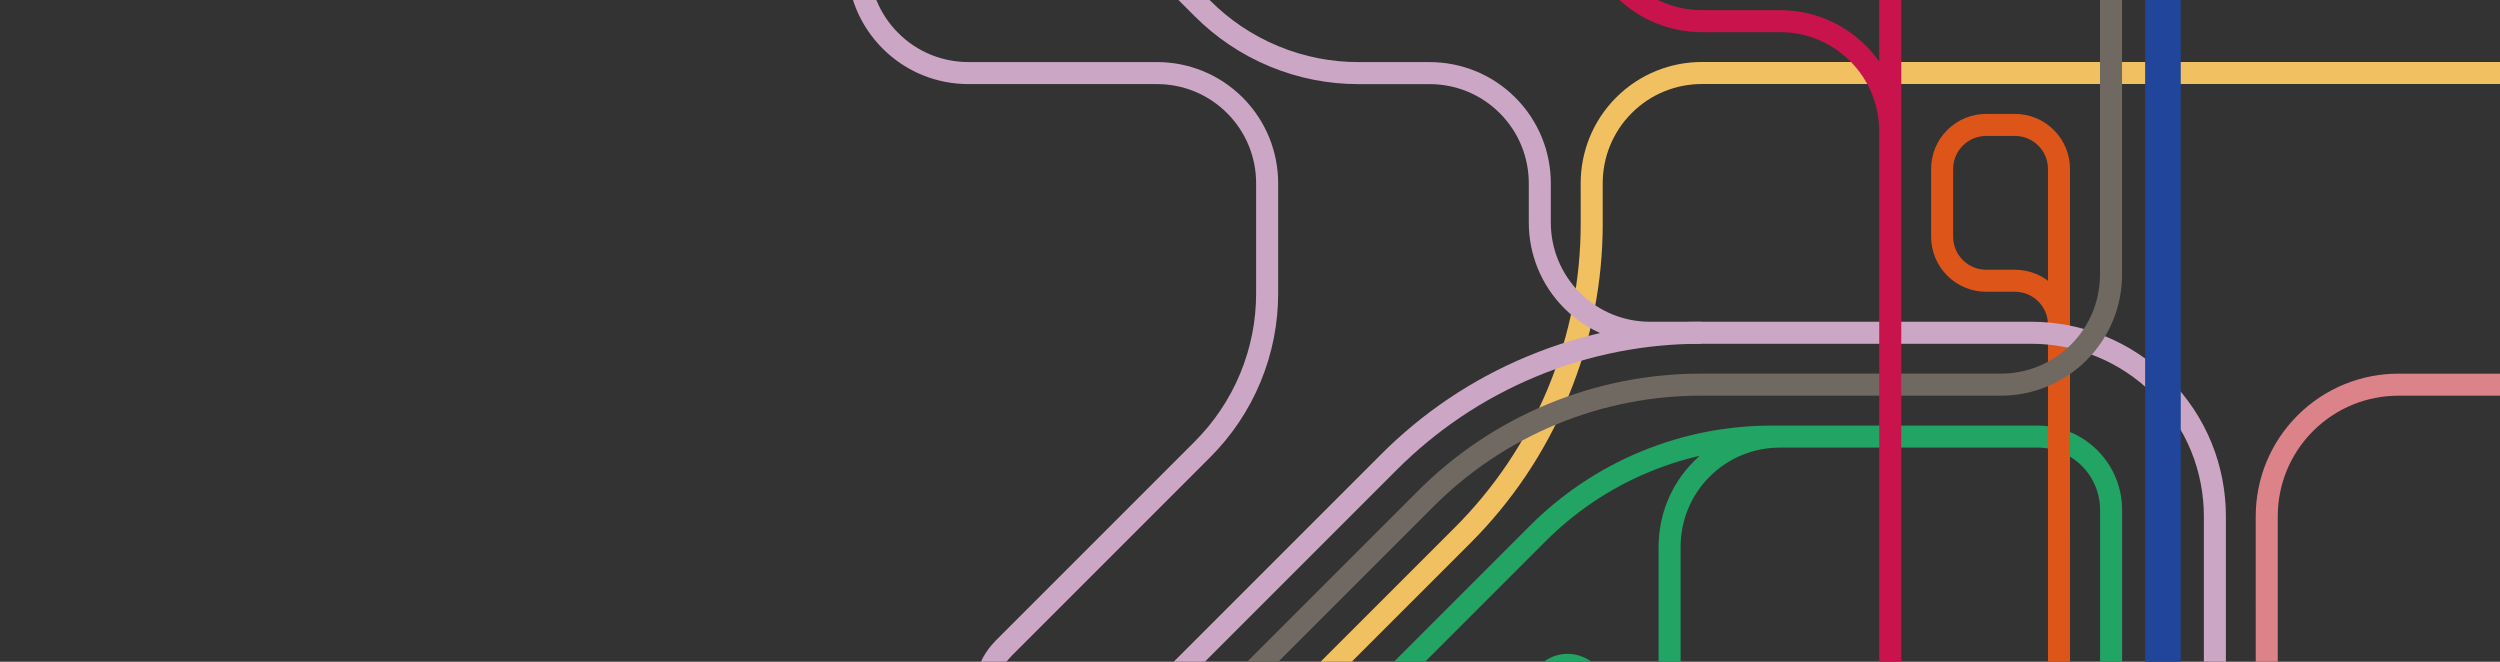 <?xml version="1.0" encoding="utf-8"?>
<!-- Generator: Adobe Illustrator 16.0.0, SVG Export Plug-In . SVG Version: 6.00 Build 0)  -->
<!DOCTYPE svg PUBLIC "-//W3C//DTD SVG 1.1//EN" "http://www.w3.org/Graphics/SVG/1.1/DTD/svg11.dtd">
<svg version="1.1" id="图层_1" xmlns="http://www.w3.org/2000/svg" xmlns:xlink="http://www.w3.org/1999/xlink" x="0px" y="0px"
	 width="193px" height="51.085px" viewBox="241.45 240.556 193 51.085" enable-background="new 241.45 240.556 193 51.085"
	 xml:space="preserve">
<rect x="241.45" y="240.556" width="193" height="51.085" fill="#333333" stroke="none"/>
<g id="线路">
	<path id="B82" fill="none" stroke="#1C2A55" stroke-width="1.701" stroke-linejoin="round" stroke-miterlimit="10" d="
		M89.776,444.25h208.188c3.619,0,7.296-0.688,10.85-2.156c3.551-1.473,6.637-3.586,9.194-6.146l90.319-90.316
		c2.565-2.564,6.108-4.15,10.022-4.15c3.912,0,7.457,1.586,10.021,4.15l15.392,15.391c3.078,3.078,7.33,4.98,12.026,4.98
		s8.948-1.902,12.026-4.98l37.505-37.504c3.078-3.078,7.33-4.98,12.023-4.98c4.695,0,8.947,1.904,12.025,4.98L691.29,485.436
		c3.07,3.07,6.772,5.607,11.035,7.373c4.264,1.766,8.676,2.59,13.018,2.59h2.277"/>
	<g id="B80">
		<path id="B80下行" fill="none" stroke="#006038" stroke-width="1.701" stroke-linejoin="round" stroke-miterlimit="10" d="
			M655.386,566.287c-1.539,1.539-2.49,3.666-2.49,6.018c0,2.348,0.951,4.475,2.49,6.014l0.729,0.729
			c0.813,0.813,1.314,1.938,1.314,3.18c0,1.24-0.504,2.365-1.314,3.178l-0.518,0.518c-0.813,0.813-1.938,1.314-3.178,1.314
			c-1.242,0-2.365-0.504-3.18-1.314l-6.4-6.398c-1.537-1.539-3.664-2.49-6.012-2.49c-2.351,0-4.476,0.951-6.015,2.49"/>
		<path id="B80上行" fill="none" stroke="#026636" stroke-width="1.701" stroke-linejoin="round" stroke-miterlimit="10" d="
			M884.478,449.734l-51.73,51.732c-3.07,3.068-6.773,5.605-11.035,7.375c-4.262,1.764-8.676,2.588-13.018,2.588h-45.354h-43.987
			c-2.808,0-5.657,0.533-8.416,1.674c-2.757,1.143-5.147,2.783-7.136,4.77l-51.98,51.982c-0.625,0.627-1.49,1.014-2.445,1.014
			s-1.817-0.387-2.445-1.014l-0.045-0.045c-0.813-0.813-1.938-1.314-3.178-1.314c-1.242,0-2.365,0.504-3.18,1.314l-12.75,12.748
			c-3.076,3.076-7.328,4.98-12.025,4.98c-4.694,0-8.947-1.904-12.024-4.98L410.29,389.129c-1.025-1.027-1.66-2.443-1.66-4.012
			c0-1.563,0.635-2.98,1.66-4.01l4.563-4.563c1.024-1.025,2.441-1.66,4.009-1.66c1.563,0,2.981,0.635,4.009,1.66l1.342,1.342
			c1.026,1.027,1.661,2.443,1.661,4.01s-0.634,2.982-1.661,4.008l-4.563,4.564c-1.026,1.025-1.66,2.441-1.66,4.008
			c0,1.568,0.634,2.982,1.66,4.01"/>
	</g>
	<path id="B37" fill="none" stroke="#6495B8" stroke-width="1.701" stroke-linejoin="round" stroke-miterlimit="10" d="
		M717.623,507.479c-2.754,0.184-5.525,0.809-8.219,1.924c-3.258,1.35-6.09,3.289-8.438,5.635l-45.926,45.928
		c-0.727,0.725-1.729,1.174-2.834,1.174s-2.109-0.449-2.834-1.174l0,0c-0.729-0.729-1.729-1.178-2.834-1.178
		c-1.107,0-2.109,0.449-2.834,1.178l-9.021,9.018c-1.629,1.629-2.635,3.877-2.635,6.359c0,2.479,1.006,4.729,2.635,6.355
		l140.262,140.258c2.004,2.006,3.24,4.771,3.24,7.83c0,3.061-1.236,5.824-3.24,7.828l-2.742,2.742
		c-1.238,1.238-2.004,2.949-2.004,4.838c0,1.891,0.766,3.602,2.004,4.84l8.775,8.777c1.236,1.238,2.947,2.004,4.84,2.004
		c1.891,0,3.602-0.766,4.84-2.004l5.729-5.732c1.238-1.234,2.949-2.004,4.84-2.004s3.602,0.77,4.84,2.004l8.771,8.771
		c1.238,1.236,2.004,2.949,2.004,4.84c0,1.889-0.766,3.6-2.004,4.838l-2.742,2.742c-2.004,2.002-4.77,3.242-7.827,3.242
		c-3.059,0-5.823-1.24-7.828-3.242l-15.459-15.459"/>
	<path id="B28" fill="none" stroke="#21A464" stroke-width="1.701" stroke-linejoin="round" stroke-miterlimit="10" d="
		M378.848,274.262c-2.177,0-4.354,0.83-6.014,2.49c-1.66,1.658-2.491,3.838-2.491,6.014v39.619c0,0.873-0.166,1.758-0.52,2.611
		c-0.354,0.857-0.864,1.604-1.481,2.219l-1.753,1.754c-0.654,0.652-1.563,1.063-2.563,1.063s-1.909-0.406-2.565-1.063
		l-18.246-18.246c-1.539-1.539-2.489-3.666-2.489-6.016c0-2.348,0.95-4.475,2.489-6.014l16.963-16.963
		c2.305-2.301,5.08-4.205,8.276-5.529c3.197-1.322,6.506-1.939,9.763-1.939h20.541c1.451,0,2.902,0.553,4.011,1.66
		c1.105,1.105,1.66,2.559,1.658,4.01l-0.001,34.705c0,2.172,0.412,4.379,1.297,6.512c0.884,2.131,2.152,3.984,3.688,5.52
		l0.093,0.096c2.99,2.986,4.839,7.119,4.839,11.682s-1.849,8.691-4.839,11.682l-95.512,95.516c-1.327,1.326-2.147,3.158-2.147,5.184
		s0.821,3.855,2.147,5.186l0.838,0.838c1.326,1.328,3.159,2.146,5.184,2.146c2.023,0,3.856-0.818,5.185-2.146l3.386-3.387
		c1.751-1.752,4.171-2.834,6.843-2.834c2.673,0,5.094,1.082,6.845,2.834l0.355,0.355c1.751,1.752,2.834,4.172,2.834,6.844
		s-1.083,5.092-2.834,6.844L303.234,506.9"/>
	<path id="B27" fill="none" stroke="#DD5519" stroke-width="1.701" stroke-linejoin="round" stroke-miterlimit="10" d="
		M144.212,65.786h31.104c4.353,0,8.706,1.661,12.024,4.981c3.32,3.318,4.981,7.674,4.981,12.023l0.001,223.365
		c0,8.688,1.646,17.514,5.179,26.035c3.531,8.523,8.606,15.93,14.748,22.07l78.861,78.859c3.078,3.078,7.33,4.98,12.024,4.98
		c4.696,0,8.949-1.902,12.026-4.98l91.506-91.506c1.539-1.539,2.491-3.664,2.491-6.012s-0.952-4.475-2.491-6.014l-0.103-0.104
		c-1.897-1.896-3.466-4.186-4.559-6.816c-1.091-2.637-1.6-5.361-1.599-8.045l-0.001-48.993c0-0.868-0.332-1.739-0.996-2.403
		c-0.665-0.664-1.535-0.996-2.405-0.996h-2.22c-0.87,0-1.741-0.332-2.405-0.996c-0.664-0.666-0.996-1.535-0.996-2.404v-5.229
		c0-0.871,0.332-1.742,0.996-2.405c0.665-0.663,1.535-0.995,2.405-0.995h2.22c0.87,0,1.741,0.332,2.405,0.995
		c0.664,0.665,0.996,1.534,0.996,2.405v12.028"/>
	<g id="B211">
		<path id="B211下行" fill="none" stroke="#D1D622" stroke-width="1.701" stroke-linejoin="round" stroke-miterlimit="10" d="
			M477.982,362.193l-23.798,24.031c-1.313,1.328-2.121,3.158-2.115,5.174s0.826,3.84,2.146,5.16l1.688,1.688
			c1.327,1.326,3.16,2.146,5.184,2.146c2.024,0,3.857-0.82,5.186-2.148l7.841-7.844c2.774-2.779,6.611-4.498,10.853-4.498
			c4.239,0,8.076,1.717,10.854,4.494"/>
		<path fill="none" stroke="#D1D622" stroke-width="1.701" stroke-linejoin="round" stroke-miterlimit="10" d="M677.562,585.926
			c0.287,1.08,0.443,2.215,0.443,3.385c0,3.59-1.455,6.84-3.809,9.193L668.7,604c-2.354,2.354-5.604,3.809-9.191,3.809
			c-3.59,0-6.84-1.455-9.189-3.809l-18.468-18.469c-2.354-2.354-3.81-5.604-3.81-9.189c0-3.588,1.455-6.842,3.81-9.193l8.332-8.332
			c3.077-3.078,4.981-7.33,4.981-12.025s-1.904-8.947-4.981-12.025l-162.2-162.203c-1.327-1.326-2.147-3.16-2.147-5.184
			s0.82-3.857,2.147-5.186l42.666-42.666c2.053-2.051,3.318-4.887,3.318-8.018s-1.27-5.967-3.321-8.02l-0.245-0.25
			c-1.023-1.02-1.871-2.258-2.459-3.678c-0.591-1.42-0.863-2.891-0.863-4.338v-60.086c0-4.355-1.66-8.705-4.98-12.027
			c-3.318-3.32-7.674-4.98-12.023-4.98H453.3c-2.051,0-4.103-0.781-5.668-2.35c-1.563-1.563-2.348-3.615-2.348-5.668l-0.001-16.379
			c0-1.449,0.554-2.9,1.661-4.008c1.104-1.107,2.558-1.662,4.009-1.662h0.685c1.573,0,3.064,0.932,3.703,2.475
			c0.641,1.543,0.243,3.256-0.868,4.367l-5.866,5.867c-1.023,1.022-1.869,2.258-2.458,3.68c-0.589,1.42-0.863,2.893-0.863,4.338"/>
	</g>
	<g id="B21">
		<path id="B21下行B" fill="none" stroke="#75558F" stroke-width="1.701" stroke-linejoin="round" stroke-miterlimit="10" d="
			M475.147,359.359l-23.833,24.031c-2.031,2.057-3.281,4.885-3.271,8.002c0.009,3.119,1.277,5.938,3.321,7.98l1.706,1.705
			c2.052,2.057,4.888,3.322,8.019,3.322c3.131-0.002,5.967-1.271,8.02-3.324l7.841-7.844c2.052-2.053,4.887-3.322,8.019-3.322
			c3.132-0.002,5.968,1.271,8.021,3.32"/>
		<path id="B21下行A" fill="none" stroke="#75558F" stroke-width="1.701" stroke-linejoin="round" stroke-miterlimit="10" d="
			M412.439,195.596c0,2.176-0.83,4.352-2.491,6.012s-3.837,2.492-6.013,2.492h-8.049c-2.177,0-4.352,0.83-6.013,2.488
			c-1.661,1.662-2.492,3.84-2.492,6.016v1.035c0,2.176,0.831,4.353,2.492,6.012c1.661,1.66,3.836,2.492,6.013,2.492h25.057"/>
		<path id="B21上行" fill="none" stroke="#75558F" stroke-width="1.701" stroke-linejoin="round" stroke-miterlimit="10" d="
			M681.669,585.881c0.228,1.104,0.344,2.252,0.344,3.428c0.002,4.695-1.9,8.947-4.979,12.025l-5.5,5.496
			c-3.078,3.078-7.33,4.982-12.025,4.982c-4.696,0-8.948-1.904-12.026-4.979l-18.468-18.469c-3.077-3.078-4.979-7.33-4.979-12.023
			c0-4.697,1.901-8.949,4.979-12.027l8.334-8.334c2.354-2.352,3.811-5.602,3.811-9.191s-1.455-6.84-3.811-9.189l-162.2-162.201
			c-2.054-2.053-3.321-4.887-3.321-8.018c0-3.133,1.269-5.969,3.321-8.02l42.677-42.676c1.325-1.326,2.146-3.154,2.146-5.176
			c0.002-2.023-0.813-3.855-2.137-5.184l-0.293-0.293c-1.379-1.385-2.521-3.053-3.313-4.971c-0.793-1.918-1.162-3.904-1.162-5.859
			v-60.063c0-3.326-1.27-6.654-3.809-9.191c-2.537-2.539-5.865-3.809-9.191-3.809h-79.124c-2.178,0-4.354-0.83-6.015-2.49
			c-1.658-1.662-2.489-3.838-2.489-6.014v-54.312"/>
	</g>
	<path id="B20" fill="none" stroke="#F1C060" stroke-width="1.701" stroke-linejoin="round" stroke-miterlimit="10" d="
		M364.33,257.82c0,4.343-0.824,8.757-2.589,13.019c-1.765,4.265-4.303,7.968-7.374,11.038l-13.988,13.984
		c-2.264,2.268-3.665,5.395-3.665,8.85c0,3.453,1.4,6.584,3.665,8.848l18.248,18.248c1.382,1.381,3.291,2.234,5.4,2.234
		c2.107,0,4.018-0.854,5.398-2.234l0.016-0.018c0.654-0.654,1.563-1.063,2.563-1.063s1.909,0.406,2.566,1.063l2.195,2.195
		c1.537,1.539,3.663,2.492,6.014,2.492c2.348,0,4.474-0.953,6.013-2.492l10.789-10.789c1.539-1.539,3.665-2.492,6.013-2.492
		c2.35,0,4.477,0.953,6.015,2.492l34.991,34.99c2.353,2.352,5.603,3.807,9.19,3.807s6.839-1.455,9.192-3.807l42.686-42.689
		c1.752-1.75,2.836-4.17,2.836-6.844c-0.002-2.672-1.084-5.092-2.836-6.842l-0.541-0.541c-0.641-0.641-1.168-1.412-1.537-2.299
		c-0.367-0.891-0.539-1.811-0.539-2.713v-41.561c0-2.176-0.83-4.354-2.489-6.014s-3.839-2.49-6.015-2.49H372.833
		c-2.176,0-4.353,0.83-6.013,2.49c-1.66,1.662-2.491,3.838-2.491,6.014L364.33,257.82L364.33,257.82z"/>
	<path id="B17" fill="none" stroke="#DC8289" stroke-width="1.701" stroke-linejoin="round" stroke-miterlimit="10" d="
		M509.058,188.391c0-3.258,0.619-6.565,1.943-9.766c1.322-3.193,3.229-5.975,5.529-8.273l9.209-9.211
		c2.303-2.305,4.207-5.08,5.527-8.274c1.324-3.197,1.943-6.507,1.943-9.765v-41.924c0-2.9-1.107-5.805-3.322-8.02
		c-2.213-2.215-5.112-3.32-8.018-3.32H520.4c-2.902,0-5.807,1.105-8.02,3.32c-2.215,2.215-3.322,5.115-3.322,8.02v176.596
		c0,4.342-0.822,8.754-2.59,13.018c-1.766,4.264-4.303,7.967-7.373,11.035l-20.639,20.641c-2.303,2.303-5.081,4.207-8.278,5.529
		c-3.195,1.324-6.507,1.941-9.764,1.941h-3.229c-1.598,0-3.192,0.609-4.41,1.826c-1.218,1.219-1.827,2.813-1.827,4.41v1.145
		c0,1.334-0.791,2.604-2.101,3.146c-1.311,0.541-2.764,0.207-3.706-0.738l-21.083-21.082c-2.349-2.348-4.287-5.178-5.638-8.438
		c-1.349-3.258-1.979-6.631-1.979-9.947l0.001-19.84c0-2.605,0.992-5.203,2.977-7.189c1.985-1.982,4.586-2.978,7.188-2.978h58.07
		c2.178,0,4.354-0.83,6.016-2.489c1.658-1.66,2.49-3.837,2.49-6.015v-3.039c0-2.176,0.829-4.354,2.489-6.015
		c1.662-1.659,3.838-2.489,6.015-2.489h-1.138c2.177,0,4.354-0.83,6.015-2.492c1.66-1.659,2.489-3.836,2.489-6.012"/>
	<g id="B6">
		<path id="B6下行" fill="none" stroke="#CBA6C5" stroke-width="1.701" stroke-linejoin="round" stroke-miterlimit="10" d="
			M307.703,221.313v16.381c0,2.177,0.83,4.353,2.491,6.013s3.837,2.491,6.013,2.491h14.563c2.176,0,4.353,0.83,6.013,2.49
			c1.66,1.662,2.491,3.838,2.491,6.015v8.506c0,2.17-0.412,4.377-1.294,6.508c-0.885,2.134-2.152,3.981-3.688,5.521l-15.344,15.344
			c-0.923,0.926-1.495,2.199-1.495,3.607c0,1.41,0.571,2.686,1.495,3.609l0.473,0.473c0.923,0.922,2.199,1.494,3.608,1.494
			s2.685-0.57,3.605-1.494l22.063-22.063c3.07-3.068,6.771-5.607,11.036-7.374c4.262-1.767,8.675-2.588,13.017-2.588"/>
		<path id="B6上行" fill="none" stroke="#CBA6C5" stroke-width="1.701" stroke-linejoin="round" stroke-miterlimit="10" d="
			M380.334,125.889l-0.469-0.471c-1.539-1.539-3.665-2.488-6.013-2.488c-2.35,0-4.476,0.949-6.015,2.488l-50.175,50.178
			c-3.07,3.068-5.607,6.771-7.374,11.035c-1.766,4.264-2.589,8.678-2.589,13.02v21.662c0,1.752,0.668,3.502,2.004,4.838
			s3.087,2.004,4.838,2.004h0.126c2.022,0,4.077,0.384,6.063,1.205c1.982,0.822,3.709,2.004,5.138,3.435l8.422,8.422
			c1.535,1.535,3.387,2.806,5.52,3.688c2.131,0.883,4.338,1.295,6.509,1.295h5.5c2.176,0,4.353,0.83,6.013,2.49
			c1.66,1.662,2.491,3.838,2.491,6.014v3.037c0,2.176,0.831,4.354,2.492,6.014s3.836,2.49,6.012,2.49h29.44
			c3.627,0,7.254,1.385,10.021,4.15c2.768,2.766,4.151,6.395,4.151,10.021v19.844c0,3.83,0.727,7.723,2.283,11.48
			c1.559,3.762,3.797,7.027,6.506,9.734l31.04,31.041c1.627,1.627,3.875,2.633,6.356,2.633c2.483,0,4.731-1.006,6.358-2.633
			l82.265-82.268"/>
	</g>
	<path id="B5" fill="none" stroke="#93C1BC" stroke-width="1.701" stroke-linejoin="round" stroke-miterlimit="10" d="
		M808.695,609.148v-76.703c0-4.352-1.66-8.705-4.98-12.023c-3.322-3.32-7.674-4.98-12.027-4.98h-72.293
		c-2.295,0-4.627,0.436-6.879,1.367s-4.209,2.27-5.832,3.895l-48.453,48.428c-0.813,0.813-1.314,1.936-1.314,3.178
		s0.504,2.365,1.314,3.18l0.729,0.729c1.539,1.539,2.49,3.666,2.488,6.014c0,2.35-0.953,4.475-2.492,6.014l-0.52,0.52
		c-1.539,1.537-3.664,2.488-6.014,2.486c-2.348,0-4.473-0.949-6.012-2.488l-30.492-30.494c-1.539-1.537-2.492-3.664-2.492-6.014
		s0.953-4.477,2.492-6.014l0.514-0.516c1.539-1.539,3.666-2.492,6.018-2.492c2.348,0,4.475,0.953,6.014,2.492l20.58,20.576
		c1.539,1.539,3.664,2.486,6.012,2.488c2.35,0,4.475-0.949,6.014-2.486"/>
	<path id="B3" fill="none" stroke="#706961" stroke-width="1.701" stroke-linejoin="round" stroke-miterlimit="10" d="
		M395.703-9.262l1.248,1.248c2.303,2.303,4.206,5.08,5.53,8.275c1.322,3.195,1.94,6.506,1.94,9.764v251.722
		c0,2.176-0.83,4.354-2.49,6.015c-1.66,1.659-3.838,2.489-6.014,2.489H372.75c-3.831,0-7.724,0.729-11.483,2.285
		c-3.761,1.56-7.026,3.796-9.734,6.505l-13.986,13.986c-2.988,2.988-4.838,7.119-4.838,11.684c0,4.563,1.85,8.689,4.839,11.682
		l65.896,65.895"/>
	<path id="B1" fill="none" stroke="#C8134D" stroke-width="1.701" stroke-linejoin="round" stroke-miterlimit="10" d="
		M717.623,503.465c-3.268,0.188-6.559,0.91-9.754,2.232c-3.76,1.561-7.025,3.795-9.734,6.504l-36.731,36.732
		c-3.077,3.078-7.329,4.979-12.024,4.979c-4.697,0-8.949-1.9-12.027-4.979L466.644,378.23c-2.054-2.051-4.888-3.32-8.019-3.32
		s-5.965,1.271-8.017,3.32l-2.181,2.178c-2.052,2.055-4.886,3.32-8.017,3.32s-5.965-1.27-8.017-3.322l-5.162-5.16l-29.891-29.889
		c-3.068-3.07-5.606-6.773-7.374-11.035c-1.766-4.262-2.589-8.676-2.589-13.018v-70.611c0-2.176-0.83-4.354-2.489-6.012
		c-1.661-1.66-3.839-2.492-6.015-2.492h-6.045c-2.176,0-4.353-0.83-6.013-2.49c-1.66-1.661-2.491-3.838-2.491-6.014v-3.041
		c0-2.176,0.83-4.354,2.491-6.014c1.661-1.658,3.837-2.49,6.013-2.49h6.045c2.176,0,4.354,0.83,6.015,2.49
		c1.658,1.66,2.489,3.838,2.489,6.014v20.049"/>
	<g id="B9">
		<path fill="none" stroke="#20459A" stroke-width="2.75" stroke-linejoin="round" stroke-miterlimit="10" d="M717.623,499.449
			c-3.779,0.191-7.59,1.018-11.285,2.545c-4.262,1.768-7.965,4.307-11.035,7.373L658.568,546.1
			c-2.354,2.352-5.604,3.807-9.191,3.807c-3.59,0-6.84-1.455-9.193-3.807l-221.79-221.789c-3.07-3.07-5.608-6.773-7.374-11.037
			c-1.768-4.262-2.591-8.674-2.591-13.016V159.327"/>
	</g>
</g>
<g id="站点">
	
		<circle id="B82上" fill="#FFFFFF" stroke="#1C2A55" stroke-width="1.219" stroke-linejoin="round" stroke-miterlimit="10" cx="84.777" cy="410.251" r="2.452"/>
	
		<circle id="B80下" fill="#FFFFFF" stroke="#026636" stroke-width="1.219" stroke-linejoin="round" stroke-miterlimit="10" cx="879.478" cy="415.735" r="2.452"/>
	
		<circle id="B80上" fill="#FFFFFF" stroke="#026636" stroke-width="1.219" stroke-linejoin="round" stroke-miterlimit="10" cx="405.927" cy="355.769" r="2.452"/>
	
		<circle id="B37下" fill="#FFFFFF" stroke="#6495B8" stroke-width="1.219" stroke-linejoin="round" stroke-miterlimit="10" cx="806.707" cy="741.662" r="2.451"/>
	
		<circle id="B28下" fill="#FFFFFF" stroke="#21A464" stroke-width="1.219" stroke-linejoin="round" stroke-miterlimit="10" cx="298.232" cy="472.894" r="2.452"/>
	
		<circle id="B28上" fill="#FFFFFF" stroke="#21A464" stroke-width="1.219" stroke-linejoin="round" stroke-miterlimit="10" cx="362.468" cy="294.093" r="2.452"/>
	
		<circle id="B27下" fill="#FFFFFF" stroke="#DD5519" stroke-width="1.219" stroke-linejoin="round" stroke-miterlimit="10" cx="139.212" cy="31.786" r="2.452"/>
	
		<circle id="B27上" fill="#FFFFFF" stroke="#DD5519" stroke-width="1.219" stroke-linejoin="round" stroke-miterlimit="10" cx="392.407" cy="216.228" r="2.452"/>
	
		<circle id="B211下" fill="#FFFFFF" stroke="#D1D622" stroke-width="1.219" stroke-linejoin="round" stroke-miterlimit="10" cx="672.558" cy="551.927" r="2.452"/>
	
		<circle id="B211上" fill="#FFFFFF" stroke="#D1D622" stroke-width="1.219" stroke-linejoin="round" stroke-miterlimit="10" cx="445.31" cy="154.104" r="2.452"/>
	
		<circle id="B21下" fill="#FFFFFF" stroke="#75558F" stroke-width="1.219" stroke-linejoin="round" stroke-miterlimit="10" cx="676.667" cy="551.88" r="2.452"/>
	
		<circle id="B20_1_" fill="#FFFFFF" stroke="#F1C060" stroke-width="1.219" stroke-linejoin="round" stroke-miterlimit="10" cx="500.052" cy="230.238" r="2.452"/>
	
		<circle id="B17下" fill="#FFFFFF" stroke="#DC8289" stroke-width="1.219" stroke-linejoin="round" stroke-miterlimit="10" cx="446.583" cy="299.444" r="2.452"/>
	
		<circle id="B17上" fill="#FFFFFF" stroke="#DC8289" stroke-width="1.219" stroke-linejoin="round" stroke-miterlimit="10" cx="504.058" cy="77.06" r="2.452"/>
	
		<circle id="B06下" fill="#FFFFFF" stroke="#CBA6C5" stroke-width="1.219" stroke-linejoin="round" stroke-miterlimit="10" cx="542.25" cy="236.25" r="2.452"/>
	
		<circle id="B06上" fill="#FFFFFF" stroke="#CBA6C5" stroke-width="1.219" stroke-linejoin="round" stroke-miterlimit="10" cx="375.334" cy="91.892" r="2.452"/>
	
		<circle id="B05下" fill="#FFFFFF" stroke="#93C1BC" stroke-width="1.219" stroke-linejoin="round" stroke-miterlimit="10" cx="803.695" cy="575.147" r="2.452"/>
	
		<circle id="B05上" fill="#FFFFFF" stroke="#82BDB6" stroke-width="1.219" stroke-linejoin="round" stroke-miterlimit="10" cx="615.103" cy="528.444" r="2.452"/>
	
		<circle id="B03下" fill="#FFFFFF" stroke="#706961" stroke-width="1.219" stroke-linejoin="round" stroke-miterlimit="10" cx="398.442" cy="348.286" r="2.452"/>
	
		<circle id="B03上" fill="#FFFFFF" stroke="#706961" stroke-width="1.219" stroke-linejoin="round" stroke-miterlimit="10" cx="390.704" cy="-43.26" r="2.452"/>
	
		<circle id="B01上" fill="#FFFFFF" stroke="#C8134D" stroke-width="1.219" stroke-linejoin="round" stroke-miterlimit="10" cx="360.086" cy="193.153" r="2.452"/>
</g>
</svg>
